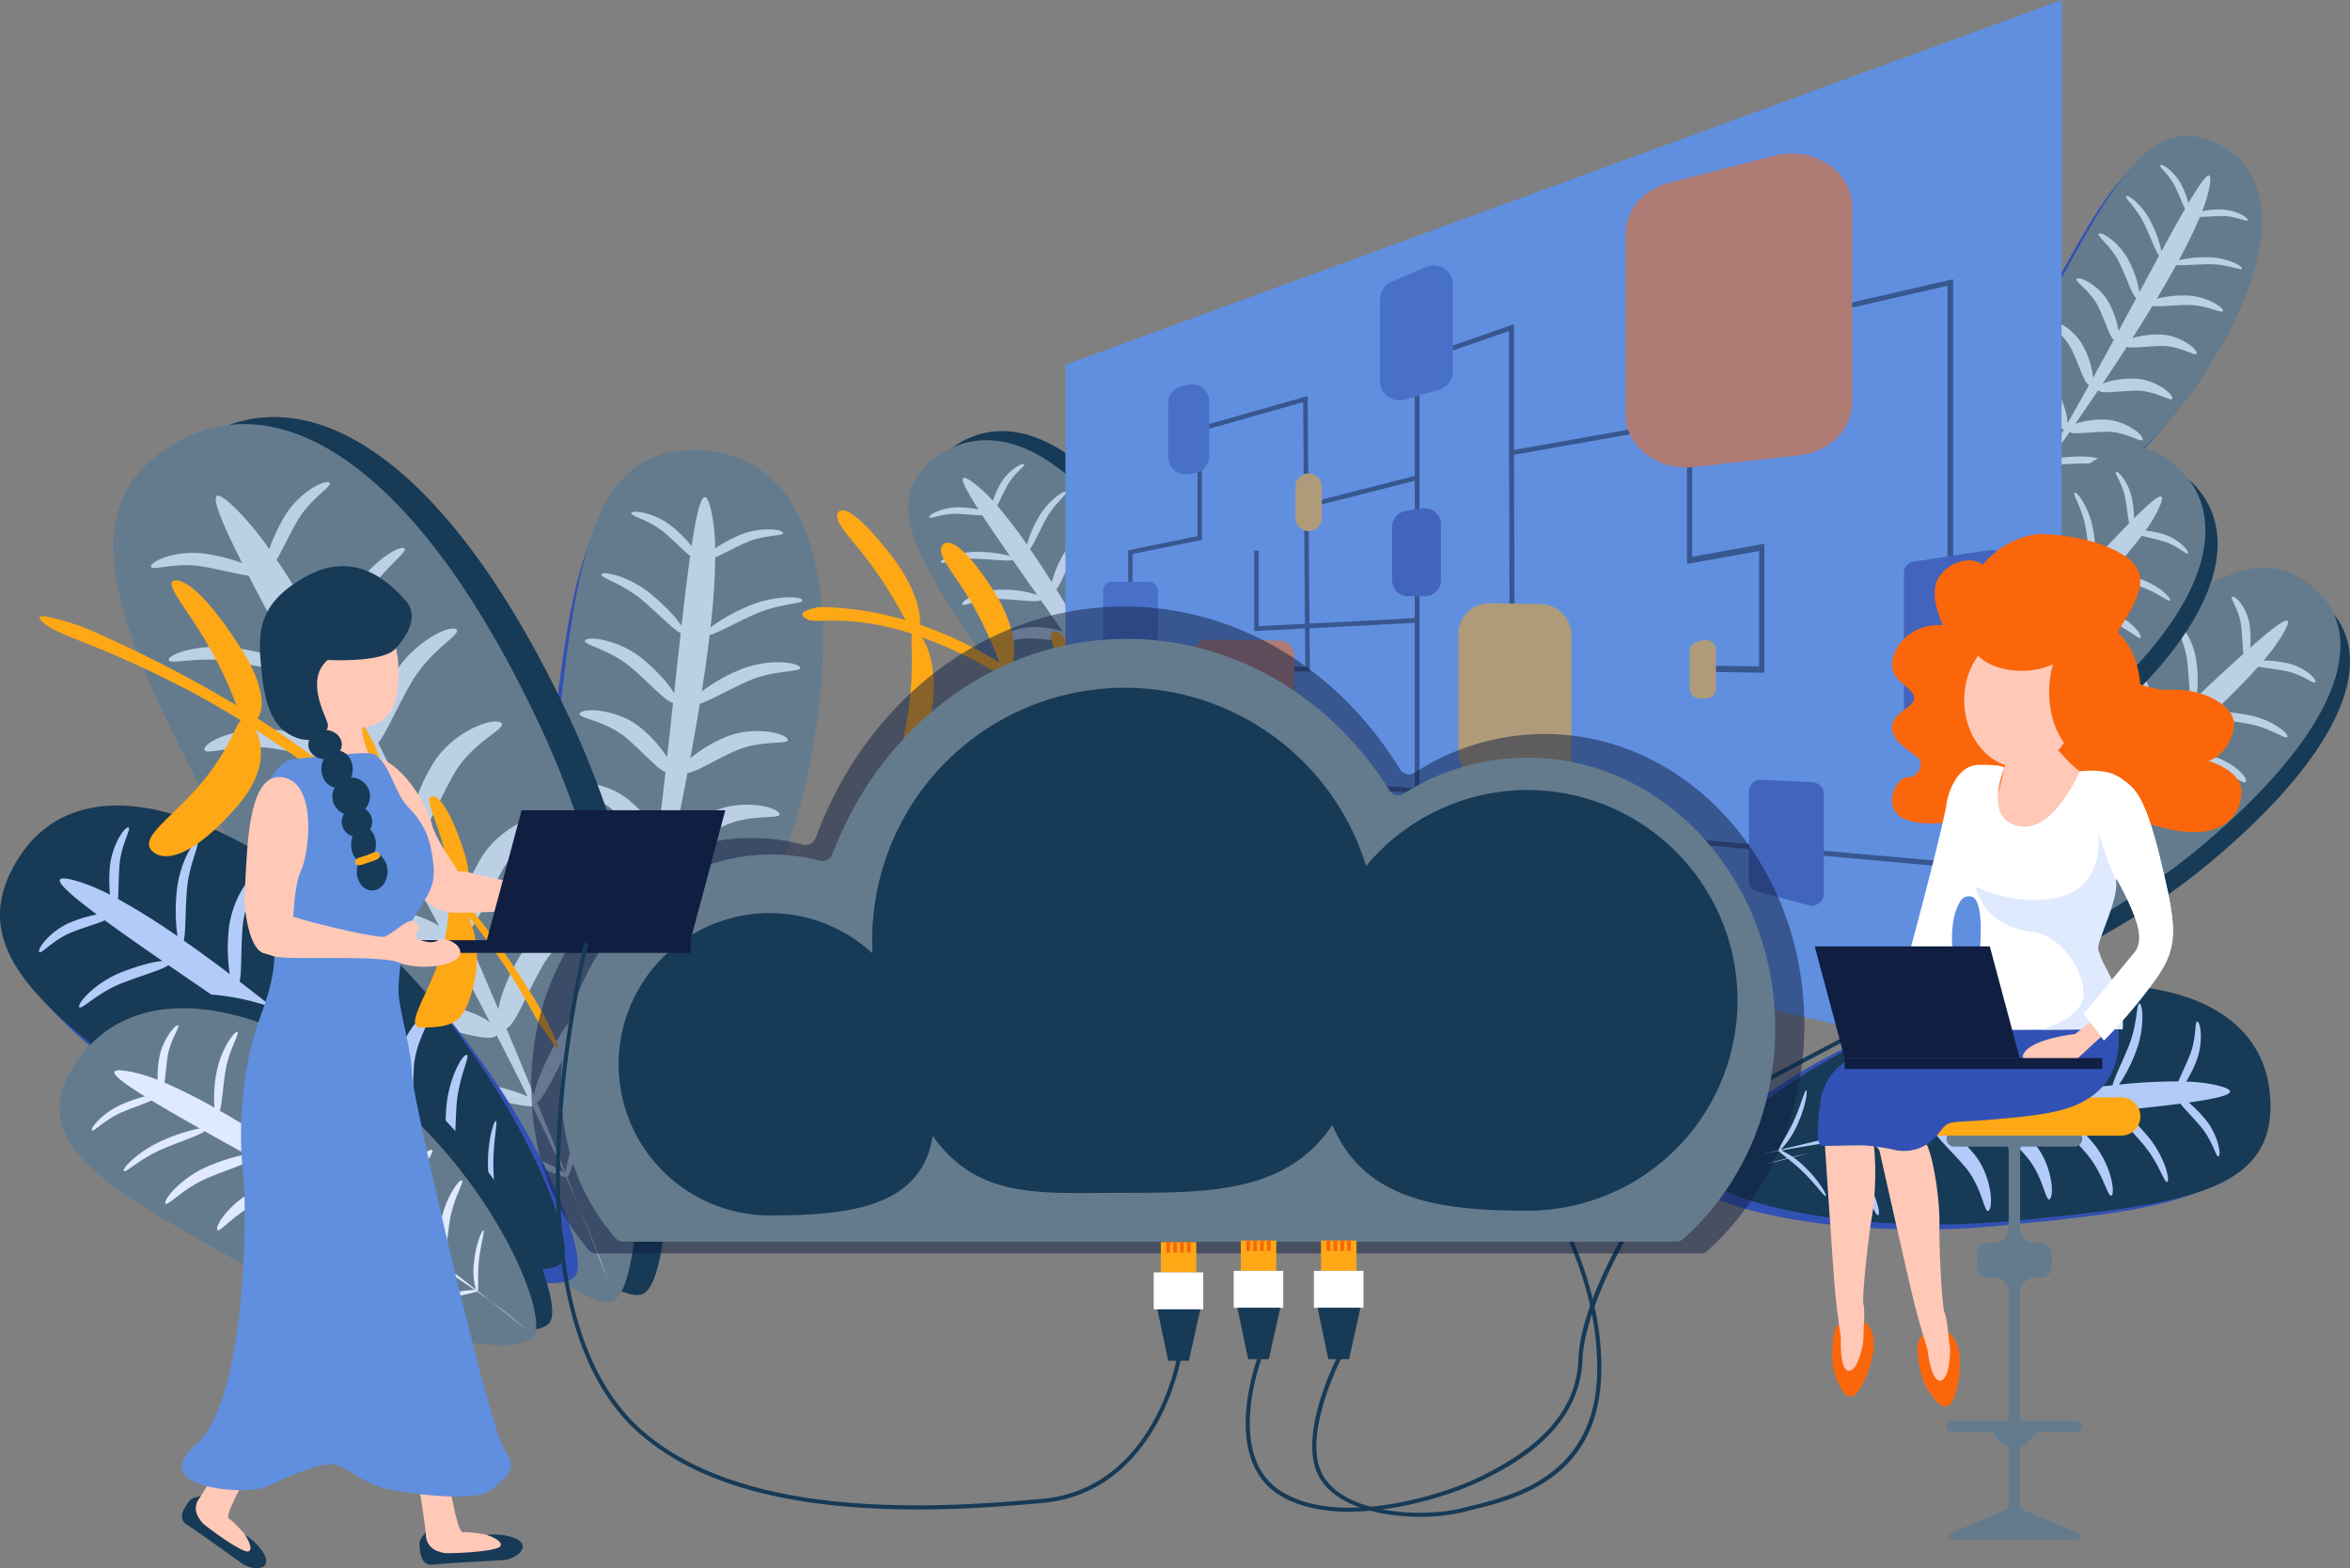 <svg xmlns="http://www.w3.org/2000/svg" width="743.795" height="496.304" viewBox="0 0 743.795 496.304"><rect x="0" y="0" width="743.795" height="496.304" fill="#808080" stroke="none"/><defs><style>.a{fill:#3251b4;}.b{fill:#647b8e;}.c{fill:#bcd0e5;}.d{fill:#173a56;}.e{fill:#b3cbf9;}.f{fill:#dfeafe;}.g{fill:#fea815;}.h{fill:#608fdf;}.i,.m{opacity:0.5;}.j,.m{fill:#101e41;}.k{fill:#fb660a;}.l{fill:#23399b;}.n{fill:#ffc8b7;}.o{fill:#fff;}</style></defs><g transform="translate(-489.587 -40.239)"><g transform="translate(489.587 40.239)"><g transform="translate(0 131.983)"><g transform="translate(171.886 10.453)"><path class="a" d="M564.138,335.4c-6.721,61.809,5.487,114.314,15.6,116.311,9.741,1.922,54.237-53.9,65.477-115.273,11.22-61.265-3.993-94.567-33.8-96.777C575.536,237,570.907,273.151,564.138,335.4Z" transform="translate(-562.209 -233.796)"/><path class="b" d="M565.54,331.212c-6.721,61.809,5.488,114.312,15.6,116.308,9.739,1.921,54.234-53.9,65.474-115.268,11.221-61.263-3.991-94.566-33.8-96.777C576.939,232.815,572.31,268.964,565.54,331.212Z" transform="translate(-561.693 -235.338)"/><path class="c" d="M589.091,300.178c-7.036-6.029-16.054-7.333-14.487-8.711s11.452.252,18.488,6.282c4.67,4,8.181,7.981,9.566,10.615.727-6.709,1.424-13.134,2.1-19.138-1.915-.668-6.432-5.49-11.987-10.248-6.5-5.566-14.123-7.383-12.971-8.394s9.534,1.144,16.029,6.709c4.4,3.767,7.8,7.42,9.18,9.705.955-8.426,1.862-15.954,2.737-22.178-1.844-1.386-4.7-4.377-8.1-7.3-5.1-4.363-11.5-5.416-10.422-6.368s8.114.342,13.209,4.705a42.749,42.749,0,0,1,5.766,5.864c2.266-15.092,4.337-20.769,6.507-9.731a61.7,61.7,0,0,1,.958,10.458,46.8,46.8,0,0,1,7.316-4.014c6.283-2.821,13.423-2.193,14.151-1s-5.74.5-12.022,3.325c-3.8,1.7-7.177,3.588-9.427,4.552a216.507,216.507,0,0,1-1.5,22.144,57.341,57.341,0,0,1,11.541-6.531c8.009-3.6,16.723-3.437,17.5-2.165s-7.107.988-15.117,4.585c-6.291,2.828-11.762,5.937-14.2,6.528-.67,5.666-1.509,11.647-2.477,17.826a55.616,55.616,0,0,1,11.37-6.542c8.676-3.9,18.658-2.836,19.71-1.1s-7.992.588-16.668,4.487c-6.542,2.94-12.194,6.3-15.031,7.034-.921,5.652-1.939,11.444-3.027,17.3a43.872,43.872,0,0,1,10.741-6.506c8.429-3.787,18.759-1.708,20.034.39s-8.107.007-16.536,3.793c-6.795,3.054-12.492,6.751-15.115,6.97-1.283,6.718-2.646,13.483-4.05,20.166,2.058-2.4,6.583-5.424,12.3-8,8.708-3.913,19.447-1.653,20.792.56s-8.412-.055-17.118,3.857c-8.184,3.677-14.814,8.288-16.7,6.993-1.335,6.283-2.7,12.476-4.05,18.468a42.849,42.849,0,0,1,11.429-7.073c8.708-3.913,19.447-1.653,20.792.558s-8.413-.053-17.12,3.859c-7.509,3.374-13.706,7.526-16.132,7.186-1.248,5.458-2.481,10.718-3.667,15.7,1.765-1.849,6.728-4.818,12.923-7.6,8.256-3.709,17.18-3.642,17.955-2.369s-7.3,1.071-15.553,4.781c-7.7,3.459-14.23,7.318-15.706,6.792-1.456,6.083-2.834,11.711-4.086,16.746,1.1-1.392,4.522-4.212,9.2-6.592,5.988-3.05,11.741-4.21,12.123-3.653s-5.15,2.04-11.138,5.089c-5.55,2.827-9.538,6-10.4,6.007-.591,2.377-1.158,4.632-1.684,6.71.479-2.2.948-4.478,1.409-6.817-.951-.7-3.418-4.664-7.294-8.772-4.452-4.719-9.074-7.829-8.5-8.232s5.528,2.47,9.98,7.188a30.049,30.049,0,0,1,6.023,8.776c1-5.126,1.951-10.551,2.867-16.2-2.136-1.118-6.6-5.789-11.99-10.407-6.7-5.737-14.477-7.684-13.327-8.7s9.708,1.29,16.4,7.026a55.1,55.1,0,0,1,9.3,9.676c.78-4.92,1.532-9.994,2.258-15.166-2.178.939-7.064-5.3-13.791-11.067-7.062-6.051-17.123-6.471-15.124-8.229s13-1.071,20.062,4.978c4.779,4.1,8.2,8.315,9.289,11.162.911-6.644,1.781-13.428,2.615-20.242-2.286.423-7.062-5.58-13.547-11.138-7.062-6.051-17.124-6.469-15.124-8.229s13-1.071,20.06,4.978c4.492,3.848,7.777,7.8,9.066,10.63.794-6.6,1.553-13.212,2.282-19.726-2.405-.727-6.727-5.892-12.365-10.722-6.836-5.856-16.484-6.343-14.586-8.014s12.447-.915,19.283,4.941a40.233,40.233,0,0,1,8.19,9.106c.649-5.855,1.274-11.608,1.877-17.186C600.229,311.124,595.35,305.539,589.091,300.178Z" transform="translate(-561.191 -231.326)"/></g><g transform="translate(35.877)"><path class="d" d="M517.158,379.312c42.71,77.56,98.164,130.772,110.6,125.972,11.977-4.622,14.53-101.837-22.986-182.069-37.454-80.1-80.623-108.57-114.309-90.1C449.912,255.347,474.145,301.2,517.158,379.312Z" transform="translate(-460.265 -227.698)"/><path class="b" d="M510.255,380.948c42.709,77.558,98.164,130.772,110.6,125.972,11.977-4.622,14.53-101.837-22.984-182.067-37.455-80.1-80.623-108.573-114.307-90.1C443.009,256.983,467.241,302.837,510.255,380.948Z" transform="translate(-462.807 -227.096)"/><g transform="translate(11.915 20.599)"><path class="c" d="M579.5,433.4s-3.366-8.866-9.054-23.251C574.115,418.66,577.192,426.491,579.5,433.4Z" transform="translate(-435.082 -181.105)"/><path class="c" d="M510.973,327.169c-12.4-2.126-23.1,2.713-22.538-.018s12.461-7.8,24.859-5.672c8.228,1.411,15.2,3.619,18.808,5.741-4.638-8.415-9.08-16.478-13.205-24.024-2.589.566-11.317-1.922-21.106-3.6-11.444-1.963-21.076,1.29-20.661-.717s11.13-5.392,22.575-3.43c7.746,1.327,14.333,3.231,17.66,4.944-5.782-10.6-10.889-20.108-14.977-28.061-3.1-.327-8.565-1.833-14.564-2.862-8.977-1.539-16.685,1.753-16.295-.135s8.958-5.332,17.935-3.793a59.835,59.835,0,0,1,10.905,2.828c-9.758-19.379-12.124-27.531-.888-16.062a98.368,98.368,0,0,1,9.465,11.64,57.175,57.175,0,0,1,4.592-9.9c4.445-7.766,12.594-12.076,14.338-11.179s-5.736,4.649-10.18,12.416c-2.685,4.69-4.786,9.3-6.416,12.026,5.141,7.586,10.621,16.808,16.279,27.144.9-3.667,3.459-9.53,7.077-15.853,5.668-9.9,15.125-15.872,16.982-14.918s-6.811,6.187-12.479,16.09c-4.451,7.779-7.8,15.308-9.926,17.726,3.856,7.151,7.787,14.787,11.741,22.75a68.313,68.313,0,0,1,6.888-15.748c6.138-10.726,17.678-16.53,20.2-15.234s-8.078,6.345-14.217,17.072c-4.629,8.087-7.965,16.04-10.409,18.911,3.578,7.308,7.166,14.851,10.725,22.512a54.327,54.327,0,0,1,6.245-15.256c5.963-10.419,18.7-15.274,21.757-13.7s-8.672,5.737-14.635,16.158c-4.808,8.4-7.921,16.783-10.551,18.9,4.05,8.821,8.051,17.753,11.945,26.614.264-4.283,2.665-11.041,6.717-18.117,6.159-10.763,19.477-15.7,22.7-14.04s-9.047,5.884-15.207,16.646c-5.789,10.117-9.165,20.235-12.227,20.044,3.645,8.345,7.185,16.6,10.577,24.618.692-4.264,2.976-10.218,6.523-16.414,6.16-10.763,19.479-15.7,22.7-14.04s-9.047,5.884-15.207,16.648c-5.313,9.284-8.591,18.555-11.462,19.872,3.069,7.308,6,14.375,8.75,21.082.4-3.423,3.311-10.428,7.694-18.087,5.841-10.207,15.448-16.438,17.3-15.485s-6.943,6.42-12.785,16.627c-5.446,9.518-9.323,18.68-11.328,19.105,3.354,8.193,6.423,15.8,9.148,22.615.055-2.415,1.44-8.16,4.521-14.27,3.948-7.824,9.17-13.259,10.027-12.874s-3.865,6.045-7.81,13.87c-3.659,7.253-5.366,13.809-6.278,14.424,1.285,3.22,2.5,6.275,3.612,9.095-1.261-2.927-2.6-5.945-4-9.027-1.577-.146-7.423-3.077-14.888-5.175-8.575-2.412-16.032-2.806-15.746-3.685s7.909-1,16.485,1.411c6.349,1.786,11.432,4.456,13.53,6.081-3.072-6.742-6.428-13.807-10.01-21.111-3.191.193-11.737-2.154-21.239-3.785-11.8-2.022-21.7,1.185-21.282-.821s11.429-5.343,23.229-3.319c7.652,1.312,14.2,3.147,17.765,4.822-3.137-6.346-6.43-12.854-9.83-19.461-1.572,2.648-11.842-1.252-23.694-3.285-12.442-2.133-23.549,4.485-22.83,1s13.049-10.454,25.491-8.319c8.422,1.445,15.485,4,18.953,6.58-4.388-8.468-8.934-17.076-13.543-25.691-2.106,2.113-12.061-1.582-23.493-3.543-12.442-2.133-23.55,4.485-22.828,1s13.049-10.452,25.49-8.318c7.913,1.356,14.623,3.693,18.286,6.111-4.484-8.338-9.006-16.662-13.484-24.851-3.162.846-11.956-2.182-21.892-3.887-12.044-2.065-22.763,4.18-22.079.874s12.581-9.88,24.626-7.814a57.3,57.3,0,0,1,16.118,4.934c-4.032-7.355-8.01-14.574-11.866-21.571C531.731,332.189,522,329.062,510.973,327.169Z" transform="translate(-471.516 -242.752)"/></g></g><g transform="translate(0 122.957)"><path class="a" d="M507.612,424.211c51.313,35.107,103.363,49.135,109.9,41.162,6.293-7.679-21.912-73.26-70.7-112.143-48.709-38.818-85.249-41.13-101.271-15.9C426.25,367.705,455.932,388.853,507.612,424.211Z" transform="translate(-435.471 -316.378)"/><path class="d" d="M504.581,421c51.313,35.106,103.36,49.132,109.895,41.158,6.293-7.677-21.909-73.258-70.7-112.14-48.708-38.815-85.247-41.128-101.268-15.9C423.222,364.493,452.9,385.64,504.581,421Z" transform="translate(-436.587 -317.561)"/><path class="e" d="M488.79,385.165c-8.637,3.356-14.044,10.688-14.519,8.658s5.63-9.976,14.266-13.333c5.732-2.228,10.9-3.444,13.874-3.419-5.57-3.808-10.905-7.457-15.88-10.886-1.491,1.374-7.876,3.079-14.694,5.728-7.973,3.1-13.175,8.966-13.525,7.472s5.513-7.866,13.484-10.964c5.4-2.1,10.221-3.366,12.89-3.508-6.978-4.819-13.186-9.174-18.26-12.885-2.093.973-6.078,2.077-10.257,3.7-6.254,2.431-10.206,7.583-10.534,6.181s4.131-6.992,10.384-9.421a42.462,42.462,0,0,1,7.891-2.317c-12.234-9.122-16.261-13.628-5.5-10.33a61.672,61.672,0,0,1,9.668,4.092,46.754,46.754,0,0,1-.082-8.345c.478-6.87,4.4-12.869,5.8-12.945s-2.266,5.3-2.743,12.169c-.289,4.149-.227,8.018-.439,10.459a216.148,216.148,0,0,1,18.815,11.774,57.363,57.363,0,0,1-.309-13.256c.609-8.76,4.866-16.366,6.354-16.447s-2.486,6.732-3.1,15.49c-.479,6.882-.32,13.171-.951,15.6,4.679,3.269,9.556,6.83,14.546,10.6a55.531,55.531,0,0,1-.4-13.115c.659-9.489,6.309-17.785,8.333-17.894s-3.254,7.323-3.915,16.812c-.5,7.155-.2,13.724-.895,16.571,4.547,3.48,9.173,7.111,13.817,10.833a43.934,43.934,0,0,1-.664-12.54c.642-9.217,7.352-17.343,9.8-17.474s-3.823,7.148-4.465,16.366c-.516,7.431.052,14.2-.992,16.615,5.316,4.3,10.634,8.7,15.864,13.09-1.144-2.947-1.673-8.363-1.238-14.621.662-9.523,7.725-17.924,10.309-18.064s-4.019,7.389-4.681,16.912c-.622,8.949.311,16.972-1.72,18.022,4.909,4.143,9.724,8.267,14.368,12.29a42.923,42.923,0,0,1-.84-13.416c.664-9.522,7.725-17.923,10.311-18.063s-4.02,7.389-4.682,16.912c-.57,8.212.164,15.635-1.281,17.614,4.22,3.677,8.277,7.245,12.107,10.642-.794-2.427-1.069-8.2-.6-14.979.627-9.029,4.9-16.865,6.388-16.946s-2.5,6.937-3.128,15.966c-.586,8.42-.268,16-1.428,17.054,4.674,4.154,8.986,8.026,12.833,11.507-.708-1.625-1.578-5.975-1.469-11.221.138-6.717,1.833-12.336,2.5-12.41s-.632,5.5-.772,12.22c-.127,6.227.785,11.239.387,12,1.816,1.645,3.536,3.209,5.12,4.654-1.712-1.46-3.5-2.95-5.345-4.461-1.062.51-5.726.81-11.176,2.288-6.263,1.7-11.186,4.3-11.272,3.611s4.786-3.708,11.049-5.4a30.033,30.033,0,0,1,10.58-1.167c-4.047-3.3-8.379-6.7-12.927-10.176-1.995,1.355-8.219,3.084-14.836,5.656-8.219,3.194-13.609,9.132-13.958,7.64s5.719-7.947,13.937-11.142a55.075,55.075,0,0,1,12.921-3.63c-3.969-3.009-8.086-6.068-12.3-9.15-.2,2.363-8.01,3.723-16.266,6.933-8.667,3.369-13.787,12.038-14.394,9.445s5.194-11.966,13.861-15.334c5.867-2.28,11.2-3.3,14.226-2.919-5.425-3.941-11-7.91-16.609-11.862-.707,2.212-8.252,3.589-16.215,6.684-8.667,3.369-13.787,12.039-14.393,9.445s5.194-11.966,13.861-15.334c5.511-2.141,10.549-3.17,13.649-2.972-5.446-3.818-10.914-7.608-16.311-11.325-1.776,1.777-8.368,3.148-15.289,5.838-8.39,3.259-13.375,11.535-13.95,9.073s5.068-11.4,13.458-14.664a40.18,40.18,0,0,1,11.893-2.923c-4.853-3.336-9.631-6.6-14.262-9.77C503.7,380.515,496.471,382.18,488.79,385.165Z" transform="translate(-433.26 -315.689)"/></g><g transform="translate(18.83 182.656)"><path class="d" d="M509.74,440.908c43.013,24,87.948,31.267,94.181,24.48,6-6.536-14.829-56.332-55.391-83.5-40.5-27.122-72.5-26.265-88.125-5.134C441.594,402.2,466.423,416.742,509.74,440.908Z" transform="translate(-448.988 -361.191)"/><path class="b" d="M506.045,444.158c43.011,24,87.948,31.265,94.181,24.479,6-6.536-14.83-56.331-55.394-83.5-40.494-27.122-72.5-26.267-88.124-5.135C437.9,405.446,462.727,419.991,506.045,444.158Z" transform="translate(-450.349 -359.995)"/><g transform="translate(10.231 9.869)"><path class="f" d="M560.856,440.774s-4.023-3.274-10.682-8.511A131.693,131.693,0,0,1,560.856,440.774Z" transform="translate(-423.816 -344.886)"/><path class="f" d="M494.385,416.754c-7.8,3.289-13,9.488-13.3,7.915s5.559-8.3,13.36-11.592c5.178-2.184,9.8-3.525,12.413-3.724-4.67-2.6-9.141-5.1-13.309-7.442-1.4,1.2-7.116,3.013-13.276,5.609-7.2,3.038-12.134,8.059-12.35,6.9s5.325-6.627,12.527-9.661A53.48,53.48,0,0,1,492,401.039c-5.847-3.3-11.045-6.287-15.282-8.849-1.9.924-5.473,2.088-9.248,3.679-5.648,2.382-9.438,6.747-9.641,5.661s4.057-5.832,9.707-8.214a46.33,46.33,0,0,1,7.082-2.41c-10.209-6.317-13.478-9.585-4.216-7.768a49.7,49.7,0,0,1,8.258,2.527,33.51,33.51,0,0,1,.434-6.594c.837-5.469,4.654-10.5,5.889-10.664s-2.315,4.357-3.151,9.826c-.506,3.3-.687,6.358-1.022,8.3a159.071,159.071,0,0,1,15.839,7.931,40.757,40.757,0,0,1,.531-10.462c1.069-6.973,5.275-13.3,6.588-13.475s-2.6,5.507-3.663,12.479c-.839,5.479-1.081,10.443-1.783,12.406,3.919,2.241,7.992,4.7,12.154,7.316a39.38,39.38,0,0,1,.443-10.341c1.156-7.554,6.629-14.531,8.416-14.766s-3.306,6.031-4.463,13.584c-.872,5.695-1.011,10.87-1.794,13.172,3.79,2.418,7.639,4.95,11.5,7.553a30.762,30.762,0,0,1,.178-9.869c1.122-7.337,7.519-14.256,9.683-14.542s-3.8,5.936-4.919,13.272c-.906,5.916-.816,11.228-1.881,13.215,4.415,3.014,8.828,6.1,13.161,9.187-.829-2.245-.965-6.49-.2-11.473,1.16-7.58,7.883-14.743,10.166-15.044s-3.984,6.141-5.146,13.72c-1.091,7.125-.757,13.4-2.605,14.379,4.067,2.917,8.052,5.825,11.893,8.665a29.943,29.943,0,0,1,.077-10.549c1.16-7.58,7.884-14.743,10.166-15.044s-3.986,6.141-5.145,13.721c-1,6.538-.806,12.354-2.2,14.025,3.489,2.6,6.841,5.123,10,7.528-.551-1.862-.442-6.41.383-11.8,1.1-7.188,5.335-13.7,6.648-13.873s-2.622,5.672-3.72,12.858c-1.026,6.7-1.208,12.674-2.292,13.594,3.86,2.942,7.417,5.688,10.591,8.159a21.524,21.524,0,0,1-.61-8.767c.529-5.324,2.362-9.894,2.954-10s-.889,4.4-1.42,9.723c-.49,4.933.008,8.831-.389,9.462,1.5,1.167,2.917,2.278,4.223,3.3-1.416-1.029-2.9-2.077-4.432-3.136-.963.482-5.085,1.062-9.971,2.63-5.611,1.8-10.1,4.227-10.135,3.685s4.436-3.284,10.047-5.086a30.956,30.956,0,0,1,9.378-1.7c-3.361-2.311-6.963-4.685-10.755-7.1-1.839,1.219-7.419,3.044-13.4,5.565-7.426,3.131-12.527,8.225-12.743,7.069s5.514-6.706,12.938-9.837a59.775,59.775,0,0,1,11.585-3.82c-3.309-2.088-6.744-4.2-10.268-6.331-.32,1.883-7.275,3.532-14.732,6.676-7.829,3.3-12.86,10.537-13.235,8.53s5.3-9.846,13.125-13.146c5.3-2.234,10.053-3.432,12.691-3.354-4.533-2.717-9.193-5.448-13.892-8.162-.757,1.8-7.478,3.445-14.671,6.479-7.828,3.3-12.859,10.534-13.235,8.527s5.3-9.845,13.123-13.145c4.979-2.1,9.474-3.284,12.189-3.355-4.559-2.619-9.139-5.215-13.661-7.758-1.672,1.537-7.554,3.1-13.807,5.741-7.578,3.195-12.465,10.1-12.822,8.2s5.152-9.392,12.73-12.588a43.205,43.205,0,0,1,10.64-3.184c-4.067-2.282-8.072-4.515-11.953-6.679C507.782,411.981,501.324,413.828,494.385,416.754Z" transform="translate(-457.826 -368.404)"/></g></g><path class="g" d="M580.254,366.913c1.621-2.512,2.481-8.065-.718-17.3-4.271-12.334-7.584-16.029-9.589-15.813-2.579.279,1.229,6.817,3.783,16.495a93.166,93.166,0,0,1,2.317,11.629,271.489,271.489,0,0,0-24.425-24.882c3.162-1.688,5.96-9.02-1.486-22.62-8.009-14.63-13.564-19-16.638-18.651-4.012.452,2.821,8.336,8.03,20.012a106.042,106.042,0,0,1,6.082,17.737,286.929,286.929,0,0,0-32.852-24.336c2.166-3.046,2.4-10.38-5.685-22.839-10.5-16.168-17.1-21.134-20.4-20.842-4.287.38,4.164,9.215,11.284,22.024A123.031,123.031,0,0,1,508.035,305a404.111,404.111,0,0,0-48.454-24.71s-20.515-7.285-11.634-.647c5.059,3.782,16.708,6.089,42.99,19.636,5.845,3.014,12.1,6.564,18.507,10.532-1.745,1.538-3.1,8.007-11.333,18.4-9.652,12.178-21.712,18.7-16.466,23.169,4.133,3.516,13.315,1.093,26.935-14.739,9.1-10.582,8.006-19.486,5.375-23.99a323.345,323.345,0,0,1,31.68,23.191c-2.668-.252-1.426,8.58-8.928,25.035-7.645,16.761-19.249,26.619-12.616,31.945,5.2,4.175,14.465-.048,25.354-22.02,7.324-14.777,3.916-26.287.109-31.64a260.362,260.362,0,0,1,27.03,26.813l.012.073c-2.241-.684-.208,6.588-4.12,18.886-3.727,11.725-11.851,22.254-5.583,22.1,9.226-.235,13.145-.866,16.14-13.086,2.359-9.618.688-17.433-1.739-22.33A203.663,203.663,0,0,1,602.6,403.568c-.125.057,4.691,7.111,5.187,7.785.346.316.7.627,1.071.924-.369-.3-.725-.608-1.071-.924,2.659,3.6,4.222,4.79-2.521-8.489A254.818,254.818,0,0,0,580.254,366.913Z" transform="translate(-433.224 -213.781)"/></g><g transform="translate(253.965 42.965)"><g transform="translate(332.251 136.695)"><path class="d" d="M927.312,315.53c-40.946,38.784-64.521,80.2-59.382,86.347,4.949,5.914,65.962-10.934,109.471-47.277,43.436-36.285,53.719-66.093,36.391-81.7C992.932,254.118,968.548,276.47,927.312,315.53Z" transform="translate(-864.205 -261.216)"/><path class="b" d="M925.1,311.93c-40.946,38.781-64.521,80.2-59.382,86.345,4.949,5.912,65.962-10.932,109.471-47.278,43.436-36.283,53.719-66.091,36.392-81.7C990.721,250.517,966.336,272.869,925.1,311.93Z" transform="translate(-865.02 -262.543)"/><path class="c" d="M951.455,302.487c-.817-7.422-5.68-12.574-3.882-12.769s7.011,5.591,7.829,13.014c.542,4.926.371,9.291-.328,11.733,4.443-4.212,8.7-8.244,12.688-12-.8-1.359-.759-6.77-1.4-12.631-.754-6.851-4.446-11.695-3.124-11.837s5.284,5.29,6.038,12.141a38.589,38.589,0,0,1-.029,10.934c5.606-5.271,10.648-9.953,14.9-13.764-.331-1.814-.337-5.2-.732-8.787-.592-5.375-3.976-9.121-2.731-9.254s4.87,4.069,5.461,9.444a32.92,32.92,0,0,1,.123,6.707c10.387-9.173,15.057-12.046,9.853-3.525a62.651,62.651,0,0,1-5.618,7.552,39,39,0,0,1,6.963.739c5.607,1.055,9.7,4.859,9.443,6.016s-3.889-2.374-9.5-3.43c-3.386-.638-6.621-.961-8.6-1.371-3.84,4.339-8.638,9.178-14.1,14.327a48.33,48.33,0,0,1,11.1,1.026c7.147,1.346,12.5,5.58,12.228,6.811s-5.032-2.693-12.18-4.041c-5.617-1.058-10.885-1.537-12.759-2.286-3.789,3.53-7.868,7.192-12.146,10.931a47.022,47.022,0,0,1,11,.937c7.743,1.459,13.352,6.9,12.981,8.576s-5.349-3.382-13.092-4.84c-5.84-1.1-11.372-1.493-13.583-2.337-3.934,3.4-8.015,6.852-12.174,10.31a37.574,37.574,0,0,1,10.586.666c7.521,1.416,12.745,7.716,12.3,9.743s-5.074-3.831-12.595-5.249c-6.066-1.143-11.827-1.329-13.6-2.42-4.8,3.956-9.67,7.9-14.519,11.774,2.713-.655,7.339-.568,12.45.394,7.769,1.464,13.144,8.081,12.669,10.218s-5.228-4.017-13-5.481c-7.3-1.375-14.19-1.382-14.6-3.154-4.571,3.634-9.1,7.194-13.512,10.622a36.914,36.914,0,0,1,11.352.606c7.771,1.464,13.145,8.08,12.67,10.218s-5.228-4.017-13-5.481c-6.7-1.263-13.045-1.375-14.361-2.753-4.023,3.113-7.921,6.1-11.623,8.921,2.2-.417,7.07-.086,12.6.956,7.37,1.386,12.912,5.656,12.638,6.887s-5.2-2.724-12.568-4.113c-6.872-1.293-13.251-1.766-13.861-2.82-4.526,3.44-8.735,6.61-12.511,9.434a28.411,28.411,0,0,1,9.672-.123c5.557.764,9.846,2.7,9.754,3.255s-4.435-1.049-9.991-1.813c-5.151-.707-9.531-.441-10.072-.841-1.784,1.333-3.478,2.6-5.043,3.759,1.606-1.266,3.256-2.593,4.934-3.962-.182-.921.635-4.784.653-9.407.022-5.31-1.022-9.607-.426-9.611s1.991,4.292,1.969,9.6a25.248,25.248,0,0,1-1.45,8.809c3.67-3.009,7.493-6.241,11.424-9.642-.671-1.772-.686-7.053-1.311-12.74-.777-7.064-4.487-12.068-3.166-12.211s5.3,5.469,6.082,12.532a42.75,42.75,0,0,1,.066,10.968c3.412-2.971,6.9-6.059,10.426-9.229-1.921-.393-1.266-6.943-2.046-14.037-.821-7.449-6.863-12.494-4.567-12.743s8.767,5.424,9.588,12.873c.555,5.042.183,9.522-.827,11.972,4.519-4.078,9.1-8.273,13.668-12.5-1.679-.795-1.1-7.13-1.851-13.973-.821-7.45-6.863-12.5-4.566-12.743s8.766,5.424,9.587,12.871c.521,4.737.224,8.977-.65,11.507,4.422-4.108,8.825-8.236,13.153-12.312-1.073-1.634-.7-7.183-1.36-13.133-.794-7.209-6.536-12.105-4.358-12.341s8.33,5.268,9.124,12.477a31.74,31.74,0,0,1-.29,10.058c3.886-3.668,7.7-7.278,11.39-10.779C951.915,315.189,952.182,309.089,951.455,302.487Z" transform="translate(-860.27 -260.068)"/></g><g transform="translate(279.988 268.638)"><path class="f" d="M851.269,399.873s3.75-8.407,10.031-22.028C857.315,385.884,853.914,393.3,851.269,399.873Z" transform="translate(-817.82 -352.023)"/><path class="a" d="M926.308,434.834c-52.412,5.082-97.442-6.488-99.427-15.485-1.911-8.664,44.336-47.326,96.243-56.421,51.822-9.081,80.594,4.881,83.323,31.34C1009.728,426.123,979.093,429.715,926.308,434.834Z" transform="translate(-826.823 -358.537)"/><path class="d" d="M929.832,433.65c-52.412,5.083-97.439-6.487-99.425-15.486-1.913-8.663,44.334-47.326,96.241-56.42,51.82-9.081,80.592,4.881,83.319,31.34C1013.248,424.94,982.616,428.532,929.832,433.65Z" transform="translate(-825.524 -358.973)"/><path class="f" d="M844.6,401.65s5.466-1.452,14.412-3.682C853.614,399.113,848.752,400.336,844.6,401.65Z" transform="translate(-820.275 -344.612)"/><path class="e" d="M947.187,411.092c5.331,6.325,6.7,14.34,7.825,12.971s-.542-10.159-5.87-16.484c-3.538-4.2-7.026-7.367-9.306-8.632,5.688-.549,11.136-1.075,16.228-1.589.621,1.708,4.853,5.782,9.062,10.775,4.919,5.838,6.681,12.628,7.512,11.621s-1.245-8.471-6.166-14.309c-3.33-3.952-6.535-7.017-8.522-8.278,7.145-.725,13.527-1.423,18.8-2.111,1.23,1.656,3.857,4.229,6.438,7.29,3.859,4.578,4.934,10.276,5.714,9.33s-.52-7.2-4.38-11.777a39.769,39.769,0,0,0-5.152-5.2c12.78-1.8,17.551-3.551,8.1-5.633a51.335,51.335,0,0,0-8.927-1,39.585,39.585,0,0,0,3.207-6.431c2.225-5.531,1.489-11.871.449-12.532s-.267,5.081-2.49,10.611c-1.344,3.34-2.849,6.313-3.605,8.295a175.123,175.123,0,0,0-18.8,1.013,48.353,48.353,0,0,0,5.231-10.14c2.835-7.049,2.451-14.78,1.346-15.483s-.639,6.287-3.475,13.339c-2.226,5.54-4.718,10.344-5.15,12.5-4.805.515-9.871,1.174-15.1,1.943a46.808,46.808,0,0,0,5.246-9.988c3.072-7.638,1.884-16.5.38-17.461s-.275,7.078-3.347,14.716c-2.316,5.759-5.015,10.723-5.561,13.229-4.783.735-9.683,1.554-14.632,2.437a36.869,36.869,0,0,0,5.232-9.433c2.983-7.419.921-16.608-.9-17.768s.224,7.189-2.76,14.608c-2.406,5.982-5.39,10.982-5.5,13.3-5.683,1.044-11.4,2.158-17.046,3.3,1.984-1.79,4.428-5.759,6.456-10.8,3.083-7.665.855-17.22-1.067-18.444s.285,7.461-2.8,15.125c-2.9,7.2-6.631,13.019-5.476,14.708-5.309,1.095-10.541,2.214-15.6,3.33a35.945,35.945,0,0,0,5.695-10.035c3.083-7.665.855-17.22-1.064-18.444s.285,7.46-2.8,15.125c-2.659,6.612-6.016,12.046-5.659,14.2-4.608,1.029-9.05,2.047-13.255,3.028,1.522-1.539,3.906-5.9,6.1-11.35,2.921-7.27,2.612-15.184,1.505-15.886s-.7,6.452-3.627,13.721c-2.726,6.777-5.823,12.514-5.335,13.831-5.134,1.2-9.886,2.347-14.136,3.386a26.385,26.385,0,0,0,5.351-8.063c2.425-5.265,3.248-10.351,2.764-10.7s-1.59,4.537-4.014,9.8c-2.25,4.879-4.836,8.371-4.818,9.132-2.008.491-3.908.962-5.664,1.4,1.858-.393,3.786-.776,5.762-1.153.618.854,4.066,3.1,7.673,6.594,4.142,4.013,6.918,8.158,7.246,7.656s-2.259-4.935-6.4-8.95a27.312,27.312,0,0,0-7.639-5.465c4.333-.81,8.922-1.58,13.7-2.312,1.015,1.91,5.116,5.934,9.2,10.781,5.072,6.018,6.949,12.945,7.78,11.938s-1.374-8.624-6.446-14.645a51.553,51.553,0,0,0-8.5-8.383c4.165-.621,8.46-1.215,12.843-1.784-.739,1.917,4.714,6.338,9.808,12.384,5.35,6.347,5.992,15.274,7.433,13.527s.543-11.513-4.807-17.86c-3.619-4.3-7.307-7.385-9.761-8.394,5.628-.714,11.376-1.389,17.153-2.032-.3,2.021,4.949,6.341,9.863,12.172,5.349,6.346,5.992,15.274,7.431,13.525s.543-11.513-4.805-17.859c-3.4-4.036-6.861-7.006-9.3-8.189,5.6-.61,11.2-1.19,16.723-1.745.687,2.144,5.2,6.049,9.475,11.117,5.179,6.144,5.867,14.7,7.233,13.047s.427-11.024-4.751-17.168a37.323,37.323,0,0,0-7.981-7.391c4.964-.493,9.842-.965,14.572-1.422C937.557,401.061,942.447,405.468,947.187,411.092Z" transform="translate(-820.565 -357.359)"/></g><g transform="translate(369.881)"><path class="a" d="M915.289,216.033c-20.2,37.577-26.43,74.474-20.779,78.558,5.44,3.932,47.126-19.33,69.968-55.367,22.8-35.979,22.2-61.458,4.592-71.151C947.875,156.4,935.633,178.189,915.289,216.033Z" transform="translate(-892.521 -161.8)"/><path class="b" d="M917.234,213.749c-20.2,37.576-26.427,74.474-20.777,78.557,5.44,3.932,47.126-19.33,69.968-55.367,22.8-35.979,22.2-61.456,4.589-71.148C949.819,154.124,937.579,175.907,917.234,213.749Z" transform="translate(-891.804 -162.64)"/><g transform="translate(7.072 9.277)"><path class="c" d="M897.69,258.206s2.752-3.649,7.151-9.671C902.324,252.228,899.926,255.5,897.69,258.206Z" transform="translate(-897.69 -140.284)"/><path class="c" d="M936.547,200.691c-2.724-5.8-7.884-9.14-6.571-9.585s6.921,3.344,9.644,9.146a31.646,31.646,0,0,1,3.069,9.434c2.191-4.082,4.291-7.987,6.265-11.63-.995-.959-2.493-5.293-4.644-9.872-2.512-5.355-6.692-8.635-5.726-8.961s5.52,3.381,8.032,8.736a35.81,35.81,0,0,1,3.072,8.743c2.776-5.112,5.291-9.664,7.446-13.394-.765-1.4-1.725-4.1-3.043-6.906-1.972-4.2-5.607-6.653-4.7-6.959s4.86,2.471,6.83,6.672a30.6,30.6,0,0,1,1.991,5.344c5.313-9,8.056-12.048,6.5-4.4A44.1,44.1,0,0,1,962.58,184a29.625,29.625,0,0,1,5.509-.528c4.567-.056,8.76,2.329,8.891,3.3s-3.633-1.274-8.2-1.219c-2.757.034-5.312.3-6.936.286a152.24,152.24,0,0,1-6.681,13.716,36.252,36.252,0,0,1,8.742-.962c5.823-.07,11.1,2.453,11.238,3.481s-4.593-1.344-10.417-1.273c-4.574.055-8.723.519-10.362.22-1.885,3.429-3.956,7.012-6.155,10.686a35.163,35.163,0,0,1,8.641-1.015c6.309-.078,12.12,3.374,12.31,4.771s-5.027-1.844-11.336-1.768c-4.756.059-9.079.634-11,.313-2.033,3.351-4.164,6.763-6.35,10.2a27.8,27.8,0,0,1,8.247-1.167c6.129-.074,11.889,4.121,12.119,5.815s-4.946-2.249-11.073-2.173c-4.942.06-9.381.836-11.038.246-2.533,3.931-5.127,7.869-7.721,11.743,1.88-.959,5.428-1.631,9.589-1.682,6.331-.078,12.294,4.348,12.538,6.133s-5.119-2.371-11.448-2.295c-5.949.073-11.2,1.174-12.008-.175-2.452,3.638-4.9,7.211-7.281,10.66a27.066,27.066,0,0,1,8.814-1.34c6.331-.078,12.294,4.348,12.538,6.134s-5.117-2.373-11.448-2.295c-5.459.067-10.321.995-11.712.1-2.182,3.136-4.3,6.15-6.326,9,1.557-.688,5.358-1.205,9.862-1.259,6-.075,11.429,2.448,11.57,3.475s-4.73-1.342-10.733-1.27c-5.6.068-10.588.716-11.351-.03-2.472,3.478-4.779,6.687-6.855,9.551a20.361,20.361,0,0,1,7.328-1.652c4.447-.282,8.259.577,8.346,1.037s-3.672-.129-8.119.156c-4.121.261-7.38,1.177-7.907.943-.98,1.352-1.913,2.635-2.775,3.813.865-1.27,1.745-2.593,2.635-3.957-.4-.709-.87-3.927-2.165-7.625-1.486-4.249-3.5-7.517-3.045-7.616s2.73,3.111,4.217,7.36a21.855,21.855,0,0,1,1.387,7.274c1.943-2.992,3.939-6.189,5.97-9.541-1.013-1.309-2.519-5.528-4.6-9.975-2.59-5.522-6.829-8.925-5.863-9.251s5.585,3.519,8.175,9.042a39.714,39.714,0,0,1,3.153,8.758c1.757-2.924,3.538-5.952,5.328-9.053-1.573-.005-2.928-5.347-5.531-10.894-2.731-5.822-8.761-8.886-7.082-9.452s8.21,2.928,10.941,8.752c1.85,3.942,2.835,7.583,2.76,9.7,2.286-3.987,4.585-8.074,6.867-12.193-1.5-.364-2.853-5.521-5.364-10.871-2.731-5.822-8.76-8.886-7.082-9.452s8.21,2.928,10.941,8.75a26.194,26.194,0,0,1,2.763,9.3c2.2-3.993,4.389-8,6.531-11.953-1.278-1.133-2.57-5.628-4.751-10.278-2.645-5.636-8.4-8.628-6.811-9.166s7.832,2.873,10.477,8.511a29.032,29.032,0,0,1,2.624,8.087c1.922-3.556,3.8-7.053,5.624-10.445C940.489,210.771,938.966,205.85,936.547,200.691Z" transform="translate(-896.476 -169.42)"/></g></g><g transform="translate(330.038 98.724)"><path class="d" d="M907.421,277.319c-29.426,31.863-44.943,67.222-40.427,73.032,4.35,5.6,51.253-5.4,82.884-34.923,31.577-29.473,37.469-55.356,22.626-70.4C954.633,226.915,937.055,245.228,907.421,277.319Z" transform="translate(-862.364 -233.656)"/><path class="b" d="M904.6,274.235c-29.426,31.863-44.943,67.222-40.426,73.032,4.347,5.6,51.252-5.4,82.882-34.923,31.578-29.473,37.469-55.356,22.626-70.4C951.815,223.831,934.235,242.144,904.6,274.235Z" transform="translate(-863.402 -234.792)"/><g transform="translate(3.779 7.603)"><path class="c" d="M866.164,317.755s3.634-2.861,9.492-7.617C872.242,313.11,869.05,315.689,866.164,317.755Z" transform="translate(-866.164 -214.647)"/><path class="c" d="M925.063,268.028c-1.2-6.666-5.424-11.578-4.019-11.633s5.952,5.444,7.152,12.112a34.588,34.588,0,0,1,.616,10.433c3.193-3.462,6.252-6.774,9.12-9.858-.732-1.264-1.1-6.085-2.051-11.347-1.106-6.155-4.383-10.714-3.35-10.755s4.567,5.061,5.674,11.217a39.342,39.342,0,0,1,.794,9.741c4.031-4.327,7.661-8.167,10.73-11.284-.4-1.639-.654-4.652-1.234-7.879-.869-4.829-3.819-8.389-2.847-8.426s4.148,3.947,5.018,8.775a33.917,33.917,0,0,1,.6,5.986c7.515-7.491,10.987-9.744,7.515-2.494a44.459,44.459,0,0,1-3.87,6.36,29.773,29.773,0,0,1,5.55,1.115c4.5,1.309,8.021,4.97,7.9,5.983s-3.248-2.37-7.753-3.681c-2.722-.791-5.3-1.292-6.892-1.787a150.728,150.728,0,0,1-10.061,11.838,36.2,36.2,0,0,1,8.839,1.645c5.743,1.669,10.287,5.795,10.162,6.873s-4.173-2.731-9.916-4.4c-4.513-1.312-8.709-2.084-10.244-2.878-2.727,2.9-5.673,5.893-8.772,8.942a35.131,35.131,0,0,1,8.756,1.56c6.22,1.81,11.057,7.029,10.889,8.5s-4.476-3.365-10.7-5.175c-4.69-1.366-9.087-2.078-10.9-2.976-2.853,2.772-5.815,5.58-8.84,8.386a27.64,27.64,0,0,1,8.407,1.29c6.044,1.757,10.638,7.716,10.435,9.492s-4.292-3.749-10.336-5.506c-4.872-1.417-9.433-1.963-10.912-3.053-3.492,3.209-7.045,6.4-10.584,9.537,2.095-.406,5.752-.023,9.857,1.171,6.244,1.814,10.98,8.063,10.766,9.938s-4.429-3.924-10.671-5.74c-5.869-1.706-11.306-2.166-11.762-3.771-3.336,2.938-6.647,5.811-9.872,8.576a27.02,27.02,0,0,1,9.007,1.286c6.244,1.816,10.981,8.065,10.764,9.939s-4.426-3.924-10.67-5.739c-5.386-1.567-10.4-2.085-11.543-3.4-2.943,2.509-5.8,4.918-8.511,7.186,1.708-.228,5.574.387,10.019,1.68,5.919,1.723,10.612,5.889,10.489,6.967s-4.309-2.769-10.229-4.491c-5.52-1.606-10.59-2.447-11.151-3.426-3.315,2.769-6.4,5.316-9.172,7.584a19.938,19.938,0,0,1,7.627.527c4.443,1.045,7.973,3.051,7.942,3.543s-3.578-1.229-8.022-2.273c-4.12-.969-7.556-1.021-8.013-1.413-1.309,1.071-2.553,2.085-3.7,3.017,1.173-1.021,2.375-2.1,3.6-3.2-.212-.832.145-4.221-.186-8.34-.382-4.73-1.526-8.63-1.055-8.593s1.891,3.954,2.271,8.685a23.631,23.631,0,0,1-.486,7.754c2.671-2.44,5.447-5.067,8.3-7.84-.662-1.623-1.069-6.331-1.987-11.439-1.141-6.346-4.443-11.048-3.41-11.087s4.595,5.223,5.736,11.566a43.7,43.7,0,0,1,.87,9.779c2.473-2.425,4.994-4.948,7.542-7.538-1.545-.478-1.517-6.271-2.664-12.644-1.2-6.691-6.35-11.585-4.556-11.655s7.326,5.41,8.53,12.1c.816,4.529.857,8.5.244,10.615,3.261-3.337,6.562-6.773,9.854-10.244-1.386-.817-1.4-6.424-2.505-12.57-1.2-6.692-6.352-11.585-4.557-11.655s7.326,5.409,8.529,12.1c.766,4.254.848,8.014.348,10.209,3.183-3.369,6.352-6.757,9.463-10.1-.969-1.526-1.092-6.447-2.054-11.79-1.166-6.477-6.064-11.217-4.362-11.283s6.967,5.241,8.133,11.718a31.871,31.871,0,0,1,.523,8.943c2.794-3.013,5.533-5.979,8.186-8.854C926.374,279.378,926.129,273.958,925.063,268.028Z" transform="translate(-863.609 -240.349)"/></g></g><g transform="translate(33.513 93.469)"><path class="d" d="M678.575,305.608c24.893,35.516,56.154,58.182,62.79,55,6.39-3.062,5.6-51.233-16.538-88.407-22.1-37.113-46.147-48.362-64-37.05C639.337,248.773,653.5,269.837,678.575,305.608Z" transform="translate(-645.358 -230.951)"/><path class="b" d="M674.962,307.709c24.895,35.516,56.156,58.183,62.792,55,6.39-3.062,5.6-51.231-16.54-88.406-22.1-37.115-46.145-48.363-64-37.05C635.725,250.875,649.891,271.941,674.962,307.709Z" transform="translate(-646.688 -230.177)"/><g transform="translate(6.623 10.408)"><path class="c" d="M713.91,328.324s-2.024-4.16-5.429-10.89C710.661,321.4,712.505,325.065,713.91,328.324Z" transform="translate(-630.554 -209.51)"/><path class="c" d="M674.215,281.313c-6.77-.244-12.466,2.843-12.221,1.459s6.583-4.663,13.352-4.42a34.622,34.622,0,0,1,10.326,1.61c-2.7-3.853-5.291-7.545-7.7-11-1.389.447-6.178-.212-11.522-.4-6.25-.223-11.4,2.01-11.221.992s5.916-3.388,12.165-3.165a39.305,39.305,0,0,1,9.686,1.293c-3.373-4.859-6.354-9.221-8.749-12.881-1.686.04-4.685-.348-7.961-.465-4.9-.177-9.009,1.951-8.839.995s4.738-3.218,9.641-3.042a33.734,33.734,0,0,1,5.975.687c-5.725-8.933-7.19-12.806-.842-7.873a44.383,44.383,0,0,1,5.392,5.131,29.607,29.607,0,0,1,2.27-5.187c2.234-4.125,6.558-6.783,7.524-6.454s-3.007,2.669-5.242,6.794c-1.352,2.492-2.388,4.9-3.21,6.356a150.919,150.919,0,0,1,9.433,12.345,36.256,36.256,0,0,1,3.482-8.289c2.852-5.258,7.847-8.821,8.875-8.472s-3.555,3.5-6.4,8.756c-2.241,4.132-3.886,8.069-4.986,9.4,2.251,3.281,4.554,6.795,6.876,10.47a35.1,35.1,0,0,1,3.382-8.225c3.087-5.7,9.215-9.312,10.612-8.836s-4.236,3.659-7.326,9.354c-2.327,4.3-3.96,8.44-5.221,10.016,2.106,3.376,4.22,6.867,6.321,10.419a27.632,27.632,0,0,1,3.043-7.941c3-5.532,9.8-8.76,11.491-8.184s-4.574,3.4-7.573,8.932c-2.419,4.462-3.92,8.8-5.3,10.019,2.394,4.091,4.764,8.241,7.074,12.364.048-2.132,1.2-5.625,3.236-9.384,3.1-5.715,10.211-9.017,12-8.411s-4.774,3.495-7.873,9.211c-2.913,5.372-4.515,10.588-6.181,10.692,2.163,3.885,4.268,7.731,6.286,11.467a26.975,26.975,0,0,1,3.169-8.528c3.1-5.717,10.21-9.018,12-8.411s-4.774,3.493-7.872,9.21c-2.675,4.93-4.244,9.722-5.771,10.558,1.828,3.411,3.574,6.71,5.216,9.842.139-1.717,1.563-5.365,3.767-9.433,2.94-5.421,8.009-9.122,9.038-8.773s-3.622,3.625-6.561,9.043c-2.741,5.054-4.637,9.831-5.715,10.172,2,3.828,3.837,7.383,5.466,10.573a19.984,19.984,0,0,1,2.133-7.342c1.964-4.12,4.674-7.142,5.146-7.01s-1.958,3.237-3.923,7.357c-1.821,3.819-2.6,7.168-3.081,7.531.769,1.507,1.5,2.938,2.163,4.258-.748-1.366-1.543-2.768-2.368-4.2-.859.032-4.094-1.036-8.188-1.586-4.7-.632-8.757-.342-8.622-.794s4.266-1.008,8.969-.376a23.6,23.6,0,0,1,7.472,2.121c-1.816-3.129-3.794-6.4-5.9-9.772-1.727.3-6.415-.3-11.6-.486-6.443-.231-11.738,2-11.558.98s6.076-3.384,12.52-3.153a43.753,43.753,0,0,1,9.742,1.226q-2.767-4.4-5.766-8.97c-.794,1.409-6.45.153-12.922-.079-6.794-.243-12.667,3.748-12.356,1.98s6.841-6.011,13.635-5.767c4.6.164,8.486.966,10.425,2.016-2.568-3.9-5.227-7.851-7.919-11.8-1.095,1.179-6.576,0-12.817-.219-6.795-.245-12.669,3.746-12.356,1.977s6.841-6.011,13.634-5.767c4.322.155,8.013.873,10.051,1.828-2.616-3.826-5.256-7.641-7.866-11.392-1.7.622-6.532-.3-11.957-.5-6.577-.234-12.249,3.547-11.953,1.87s6.6-5.7,13.178-5.462a31.786,31.786,0,0,1,8.85,1.387c-2.351-3.37-4.669-6.676-6.917-9.88C685.583,282.44,680.237,281.529,674.215,281.313Z" transform="translate(-651.528 -238.558)"/></g></g><path class="g" d="M741.877,373.578a37.023,37.023,0,0,0-2.763-18.455c3.12,3.746,6.614,7.333-.925-5.451a182.833,182.833,0,0,0-24.113-28.809c1.148-3.109,1.387-9.373-2.359-18.551-5.235-12.825-8.623-15.756-10.289-14.479-2.094,1.6,2.013,7.609,5.406,17.591a106.245,106.245,0,0,1,3.248,11.625,167.83,167.83,0,0,0-22.095-17.389c1.928-3.111,2.648-12.735-5.58-25.416-9.12-14.054-14-16.285-15.879-13.907-2.363,2.986,4.016,8.827,10.244,20.07a126.86,126.86,0,0,1,7.8,17.088A125.682,125.682,0,0,0,659.4,285.488c.33-4.177-1.564-12.382-9.5-22.464-10.443-13.268-15.175-15.254-16.479-12.889-1.636,2.969,5.024,8.392,12.421,19.045a140.26,140.26,0,0,1,9.009,14.866,100.864,100.864,0,0,0-27.288-4.162s-8.72,1.3-3.935,3.841c2.787,1.478,7.4-.8,21.713,1.679a83.552,83.552,0,0,1,11.514,2.95c-.454,2.226.569,8.959-.672,20.861-1.272,12.2-4.551,19.4-1.546,21.535,2.394,1.706,5.681-1.709,8.382-17.321,2.129-12.3-.61-20.556-3.129-24.037a141.332,141.332,0,0,1,23.822,11.325c-1.787.743.7,9.122-.919,26.07-1.4,14.656-5.628,23.14-1.52,25.917,3.274,2.212,7.612-1.7,10.848-20.394,2.624-15.167-1.6-25.484-5.162-29.621a159.65,159.65,0,0,1,23.989,18.328c.007.025.012.046.018.071-1.877-.022.5,6.523-1.29,18.587-1.523,10.272-5.859,19.094-1.783,18.354,6.393-1.16,9.222-2.093,10.657-12.517,1.244-9.036-.735-16.059-3.179-20.22a147.286,147.286,0,0,1,20.335,25.436c-1.023.634,1.6,9.979-.94,21.177-2.289,10.076-7.491,12.585-3.355,16.044C734.707,390.7,740.69,387.44,741.877,373.578Z" transform="translate(-622.196 -130.733)"/></g><g transform="translate(394.274 322.098)"><path class="d" d="M757.441,523c-8.158,0-15.964-1.464-22.1-5.319-19.115-12-6.565-44.32-6.44-44.629l1.208.478c-.118.3-12.277,31.62,5.923,43.05,17.76,11.154,50.124,1.642,63.017-4.712,13.026-6.421,30.411-17.262,30.993-37.169.659-22.618,29.214-73.125,61.809-90.3l33.7-17.758.606,1.151-33.7,17.758c-34.331,18.09-60.538,69.377-61.116,89.187-.672,22.991-23.227,34.113-31.718,38.3C790.931,517.322,773.506,523,757.441,523Z" transform="translate(-724.74 -366.643)"/></g><g transform="translate(337.217)"><path class="h" d="M683.04,246.682v151.7l315.314,73.771V131.239Z" transform="translate(-683.04 -131.239)"/><g class="i" transform="translate(11.901 48.577)"><g transform="translate(7.969 39.826)"><path class="j" d="M912.356,206.421l-.182.041L861.53,242.4a.14.14,0,0,1-.055.023l-41.661,7.39a.133.133,0,0,1-.157-.133V210.245a.135.135,0,0,0-.178-.127l-31.142,10.87a.131.131,0,0,0-.089.125v36.859a.133.133,0,0,1-.1.13L754.8,266.59a.135.135,0,0,1-.167-.129l-.272-33.486a.134.134,0,0,0-.171-.127l-33.835,9.615.338,1.387,32.063-9.083a.133.133,0,0,1,.171.127l.568,69.857a.132.132,0,0,1-.126.135L739,305.636a.134.134,0,0,1-.142-.134V281.71l-1.424,0v25.32a.135.135,0,0,0,.142.134l15.8-.81a.135.135,0,0,1,.141.134l.1,11.886a.133.133,0,0,1-.135.135l-7.676-.133a.136.136,0,0,0-.135.131l-.713,37a.133.133,0,0,0,.126.137l44.539,2.817a.132.132,0,0,0,.141-.133V222.156a.135.135,0,0,1,.092-.127l28.073-9.772a.135.135,0,0,1,.179.127v39.27l.157,54.025,1.56.033-.159-54.221a.134.134,0,0,1,.111-.131l42.348-7.476a.143.143,0,0,0,.053-.023l50.687-35.912a.163.163,0,0,1,.048-.021l43.812-10a.135.135,0,0,1,.164.131V380.036a.136.136,0,0,1-.146.134L699.045,357.29a.134.134,0,0,1-.122-.134V282.891a.135.135,0,0,1,.108-.131l21.75-4.431a.134.134,0,0,0,.107-.131V253.431l-1.394.027v23.559a.133.133,0,0,1-.107.131l-21.716,4.441a.135.135,0,0,0-.11.131v76.737a.136.136,0,0,0,.123.134l260.054,23.3.943.086v-186a.134.134,0,0,0-.163-.13Zm-157.6,61.692,33.328-8.457a.135.135,0,0,1,.167.13v43.16a.137.137,0,0,1-.127.134l-33.032,1.72a.134.134,0,0,1-.141-.133l-.3-36.422A.135.135,0,0,1,754.752,268.112Zm-8.338,86.031L747.07,320a.137.137,0,0,1,.137-.133l7.727.141a.136.136,0,0,0,.138-.135l-.111-13.468a.136.136,0,0,1,.127-.134l33.017-1.693a.134.134,0,0,1,.142.134v52.03a.136.136,0,0,1-.143.134l-41.566-2.6A.134.134,0,0,1,746.414,354.143Z" transform="translate(-697.562 -195.848)"/><path class="j" d="M826.823,232.512v39.761a.135.135,0,0,0,.157.133l22.5-4.03a.132.132,0,0,1,.157.131v36.225a.134.134,0,0,1-.137.134l-18.184-.276a.133.133,0,0,0-.136.133v1.7a.135.135,0,0,0,.133.134l19.862.324a.135.135,0,0,0,.137-.134V266.2a.135.135,0,0,0-.159-.133l-22.534,4.061a.133.133,0,0,1-.157-.131V232.474Z" transform="translate(-649.958 -182.359)"/></g><path class="k" d="M812.62,192.076v57.309c0,10.072,10.1,17.859,21.526,16.593L867.6,262.27c9.555-1.06,16.718-8.169,16.718-16.593v-62.2c0-11.165-12.267-19.2-24.514-16.047l-33.453,8.6C818.211,178.122,812.62,184.656,812.62,192.076Z" transform="translate(-647.22 -166.741)"/><path class="a" d="M755.814,203.361v25.9a6.087,6.087,0,0,0,7.769,5.851l10.9-3.132a6.091,6.091,0,0,0,4.406-5.851V198.716a6.087,6.087,0,0,0-8.474-5.6l-10.9,4.644A6.086,6.086,0,0,0,755.814,203.361Z" transform="translate(-668.14 -157.209)"/><path class="l" d="M758.59,254.689v16.863a5.076,5.076,0,0,0,5.067,5.076l5.322.01a5.077,5.077,0,0,0,5.086-5.075V253.879a5.074,5.074,0,0,0-5.841-5.019l-5.323.81A5.078,5.078,0,0,0,758.59,254.689Z" transform="translate(-667.118 -136.52)"/><path class="l" d="M877,265.643v46.472a3.521,3.521,0,0,0,3.513,3.521l24.165.045a3.518,3.518,0,0,0,3.528-3.519v-50.2a3.521,3.521,0,0,0-4.052-3.481l-24.164,3.686A3.52,3.52,0,0,0,877,265.643Z" transform="translate(-623.51 -132.972)"/><path class="g" d="M773.928,280.662V317.58a9.908,9.908,0,0,0,8.3,9.776l15.99,2.631a9.908,9.908,0,0,0,11.515-9.776V280.945A9.908,9.908,0,0,0,800,271.039l-15.988-.281A9.906,9.906,0,0,0,773.928,280.662Z" transform="translate(-661.469 -128.434)"/><path class="l" d="M841.135,315.313V343.43a3.729,3.729,0,0,0,2.78,3.608l16.232,4.277a3.731,3.731,0,0,0,4.682-3.608V316.126a3.731,3.731,0,0,0-3.545-3.726l-16.232-.814A3.731,3.731,0,0,0,841.135,315.313Z" transform="translate(-636.718 -113.399)"/><path class="k" d="M712.634,283.834v56.487a4.642,4.642,0,0,0,4,4.6l22.61,3.191a4.644,4.644,0,0,0,5.294-4.6V284.119a4.646,4.646,0,0,0-4.586-4.645l-22.611-.285A4.647,4.647,0,0,0,712.634,283.834Z" transform="translate(-684.042 -125.329)"/><path class="a" d="M691.738,268.6v34.585a2.6,2.6,0,0,0,2.512,2.6l12.187.413a2.6,2.6,0,0,0,2.687-2.6V268.725a2.84,2.84,0,0,0-2.808-2.839l-11.71-.122A2.84,2.84,0,0,0,691.738,268.6Z" transform="translate(-691.738 -130.273)"/><path class="g" d="M736.239,244.922v9.915A4.166,4.166,0,0,0,740.414,259h0a4.165,4.165,0,0,0,4.158-4.166v-9.912a4.168,4.168,0,0,0-4.986-4.086h0A4.168,4.168,0,0,0,736.239,244.922Z" transform="translate(-675.349 -139.484)"/><path class="g" d="M827.435,282.826v11.795a3.133,3.133,0,0,0,3.138,3.133l2.067-.005a3.132,3.132,0,0,0,3.128-3.132V282.412a3.135,3.135,0,0,0-3.75-3.073l-2.067.416A3.133,3.133,0,0,0,827.435,282.826Z" transform="translate(-641.763 -125.297)"/><path class="a" d="M706.8,226v17.169a5.451,5.451,0,0,0,6.259,5.391l2.11-.317a5.45,5.45,0,0,0,4.641-5.388V225.6a5.45,5.45,0,0,0-6.484-5.35l-2.11.406A5.447,5.447,0,0,0,706.8,226Z" transform="translate(-686.191 -147.073)"/></g></g><g transform="translate(415.33 370.957)"><path class="d" d="M774.275,511.445c-12.379,0-26.7-3.255-31.938-12.6-7.173-12.795,5.379-37.28,5.9-38.284l1.152.6c-.125.239-12.75,24.866-5.921,37.049,7.152,12.759,32.332,13.56,44.416,10.421.822-.212,1.7-.431,2.637-.662,13.549-3.359,38.769-9.612,39.776-41.441,1.071-33.842-20.4-63.1-20.619-63.394l1.044-.779c.219.3,21.962,29.906,20.874,64.213-1.039,32.813-26.88,39.22-40.764,42.661-.926.23-1.8.449-2.622.66A57.764,57.764,0,0,1,774.275,511.445Z" transform="translate(-740.128 -402.351)"/></g><g transform="translate(168.161 191.969)"><path class="m" d="M880.153,311.874a75.322,75.322,0,0,0-41.062,12.267,3.336,3.336,0,0,1-4.716-1.181c-19.026-31.049-50.977-51.421-87.179-51.421-44.039,0-81.773,30.143-97.613,72.974a3.507,3.507,0,0,1-4.128,2.386,63.007,63.007,0,0,0-16.233-2.124c-38.516,0-69.736,34.908-69.736,77.963,0,20.5,5.9,37.691,17.473,51.609.048.059.256.316.51.625a3.419,3.419,0,0,0,2.646,1.311H929.56a3.321,3.321,0,0,0,2.237-.873c18.665-16.854,30.611-42.659,30.611-71.576C962.409,353.045,925.579,311.874,880.153,311.874Z" transform="translate(-559.486 -271.539)"/><path class="b" d="M872.2,316.606a73.053,73.053,0,0,0-39.16,11.429,3.223,3.223,0,0,1-4.5-1.1C810.4,298,779.925,279.019,745.4,279.019c-42,0-77.985,28.089-93.094,68a3.354,3.354,0,0,1-3.936,2.223,61.422,61.422,0,0,0-15.482-1.98c-36.732,0-66.508,32.529-66.508,72.649,0,19.1,5.628,35.12,16.664,48.09.047.055.245.3.487.583a3.285,3.285,0,0,0,2.523,1.221H919.321a3.2,3.2,0,0,0,2.133-.813c17.8-15.705,29.195-39.75,29.195-66.7C950.649,354.968,915.524,316.606,872.2,316.606Z" transform="translate(-556.947 -268.784)"/><path class="d" d="M867.5,322.685a66.428,66.428,0,0,0-51.228,24.061,79.936,79.936,0,0,0-156.336,23.5q0,2.089.107,4.15a47.838,47.838,0,1,0-32.514,82.925c23.974,0,48.074-2.16,51.549-25.165,14.5,20.268,33.966,18.018,60.786,18.018,27.557,0,51.374-.249,65.743-21.47,10.066,23.983,34.253,27.13,61.894,27.13a66.576,66.576,0,0,0,0-133.151Z" transform="translate(-552.044 -264.622)"/></g><g transform="translate(57.595 179.165)"><g transform="translate(36.519 10.417)"><path class="n" d="M537.294,290.144c.676,12.721-2.418,18.823-10.05,20.126-9.322,1.591-17.993-2.693-21-14.515s1.984-23.295,11.15-25.626S536.646,277.964,537.294,290.144Z" transform="translate(-505.369 -269.794)"/><path class="n" d="M510.134,291.894s1.675,14.331,0,21.218,5.39,10.749,9.581,10.307,11.637-2.861,9.031-7.7-5.212-10.237-4.466-16.378S510.134,291.894,510.134,291.894Z" transform="translate(-503.707 -261.655)"/></g><g transform="translate(0 243.807)"><path class="n" d="M509.541,440.366c-.736,1.3-14.119,29.369-17.243,35.871s-8.337,14.672-8.337,14.672-4.749,2.724-3.118,5.936,7.4,7.628,10.636,9.469,9.211,3.571,9.065,1.234c-.134-2.165-5.309-7.88-7.731-9.612-2.363-1.688,19.086-37.105,26.8-44.141S509.541,440.366,509.541,440.366Z" transform="translate(-478.009 -440.366)"/><path class="d" d="M483.57,483.388a5.143,5.143,0,0,1,.431-5.165l.631-.918s-2.939.428-3.674,1.569-4.258,5.232-.75,7.441,14.282,10.04,17.385,12.234,8.455,2.288,7.683-1.255-5.555-7.17-6.627-7.729c0,0,3,4.547,1.081,5.221s-12.951-7.5-14.5-8.927A12.807,12.807,0,0,1,483.57,483.388Z" transform="translate(-478.68 -426.762)"/></g><g transform="translate(64.917 246.295)"><path class="n" d="M526.124,444.084c.249,1.528,7.708,33.014,9.415,40.323s2.81,17.329,2.81,17.329-2.076,5.306,1.341,6.844,10.974,1.36,14.8.74,9.8-3.112,8.154-4.911c-1.52-1.667-9.441-2.924-12.533-2.749-3.017.171-8.725-42.526-7.064-53.258S526.124,444.084,526.124,444.084Z" transform="translate(-526.124 -442.184)"/><path class="d" d="M538.692,491.332a5.349,5.349,0,0,1-3.018-4.469l-.086-1.155s-2.1,2.265-1.957,3.668-.038,7.018,4.244,6.52,18.126-1.173,22.07-1.42,8.346-3.657,5.411-6.026-9.181-2.191-10.413-1.944c0,0,5.4,1.728,4.281,3.527s-15.39,2.366-17.578,2.221A13.375,13.375,0,0,1,538.692,491.332Z" transform="translate(-523.362 -426.155)"/></g><path class="n" d="M550.872,341.1c-.951-1.775-6.486-9.1-7.572-14.266s-12.654-25.284-22.737-19.4,7.114,27.051,13.319,36.727a19.221,19.221,0,0,0,2.24,2.763c3.318,3.478,10.771,10.521,14.632,7.658,1.9-1.408,3.362-4.684,3.767-6.045.337-1.132-1.843-4.569-3.645-7.43Z" transform="translate(-464.397 -245.907)"/><path class="h" d="M522.9,306.82a38.243,38.243,0,0,0-10.269.9c-3.822.967-9.058,10.462-9.337,12.625-.335,2.593,3.133,19.387,4.127,34.773s1.35,19.356-4.288,34.743S496.5,425.1,497.989,438s.993,72.464-14.89,86.36,15.7,15.883,21.652,13.462,17.868-8.561,22.707-7.073,9.12,6.412,17.868,7.952,26.614,3.67,31.081,0,9.121-6.65,4.467-12.6-29.521-112.417-29.463-119.489-4.358-20.847-4.2-26.43,1.162-14.517,4.2-21.218,7.75-9.633,6.881-18.03-2.979-13.238-7.817-18.2-5.665-13.785-11.123-17.031C536.018,304.745,522.9,306.82,522.9,306.82Z" transform="translate(-478.68 -246.245)"/><path class="n" d="M508.474,356.2c.328-1.984.415-11.167,2.7-15.921s5.4-27.754-6.174-29.244-10.871,25.772-11.859,37.224a19.264,19.264,0,0,0,.089,3.556c.508,4.779,2.114,14.907,6.919,15,2.367.044,5.522-1.661,6.673-2.49.958-.691,1.327-4.744,1.646-8.111Z" transform="translate(-473.37 -244.209)"/><path class="n" d="M593.368,338.563c-2.367,1.712-8.449-.583-7.067-1.773s1.218-3.014-.642-4.032-6.852,4.592-9.192,5.3c-1.838.554-20.071-2.715-28.34-4.978a9.648,9.648,0,0,0-5.039.208,12.168,12.168,0,0,0-6.684,5.447,4.017,4.017,0,0,0,2.275,6.079l3.083.865c4.31,1.2,33.4-1.913,39.542.33s17.039.717,19.051-2.653S595.736,336.851,593.368,338.563Z" transform="translate(-457.667 -236.234)"/><path class="j" d="M557.375,359.775l11.018-41.122h64.477l-11.018,41.122V363.8H526.977v-4.029Z" transform="translate(-460.893 -241.383)"/><path class="n" d="M553.319,350.845c-2.434,1.613-8.419-.928-6.989-2.061s1.341-2.962-.476-4.054-7.034,4.309-9.4,4.918c-1.858.478-19.943-3.533-28.111-6.133a9.634,9.634,0,0,0-5.045,0,12.159,12.159,0,0,0-6.9,5.168,4.018,4.018,0,0,0,2.025,6.167l3.046.989c4.258,1.375,33.45-.545,39.5,1.947s17,1.412,19.144-1.873S555.754,349.232,553.319,350.845Z" transform="translate(-472.436 -232.35)"/><path class="d" d="M518.154,291.891s17.123.992,21.341-3.474,7.445-10.714,3.476-15.159-14.976-16.605-30.94-8.167-15.964,17.922-14.972,28.566,2.73,18.832,9.927,22.306,11.912-1.24,11.168-3.969S510.957,298.094,518.154,291.891Z" transform="translate(-472.042 -262.181)"/><path class="d" d="M528.852,338.944a7.845,7.845,0,0,0,.436-2.575,6.581,6.581,0,0,0-1.843-4.827,4.743,4.743,0,0,0-1.573-6.45,5.933,5.933,0,0,0-4.4-9.939c-.022,0-.044.005-.067.005a6.726,6.726,0,0,0,.565-2.674c0-2.869-1.729-5.254-4.017-5.78a4.1,4.1,0,0,0,.542-2c0-2.549-2.37-4.614-5.3-4.614s-5.294,2.065-5.294,4.614c0,2.442,2.184,4.421,4.939,4.584a6.659,6.659,0,0,0-.8,3.195c0,2.951,1.832,5.373,4.214,5.806a5.88,5.88,0,0,0-.74,2.819,5.952,5.952,0,0,0,3.711,5.51,4.759,4.759,0,0,0,2.708,7.111,7.772,7.772,0,0,0-.464,2.639c0,2.437,1.049,4.5,2.52,5.32a7.026,7.026,0,0,0-.751,3.18c0,3.325,2.181,6.019,4.87,6.019s4.87-2.694,4.87-6.019C532.98,341.86,531.186,339.388,528.852,338.944Z" transform="translate(-467.917 -248.219)"/><path class="g" d="M526.5,329.206c.493,1.2-1.331,1.7-3.441,2.42s-3.675,1.512-4.2.192c-.609-1.523,1.331-1.7,3.443-2.419S525.745,327.382,526.5,329.206Z" transform="translate(-463.927 -237.84)"/></g><g transform="translate(415.863 392.619)"><rect class="g" width="11.232" height="9.594" transform="translate(2.242)"/><rect class="o" width="15.678" height="11.7" transform="translate(0 9.594)"/><path class="d" d="M741.373,433.745l3.393,16.263h6.552l3.628-16.263Z" transform="translate(-740.203 -412.451)"/><g transform="translate(4.027)"><rect class="k" width="1.169" height="3.315"/><rect class="k" width="1.17" height="3.315" transform="translate(6.493)"/><rect class="k" width="1.171" height="3.315" transform="translate(4.328)"/><rect class="k" width="1.171" height="3.315" transform="translate(2.163)"/></g></g><g transform="translate(390.476 392.619)"><rect class="g" width="11.232" height="9.594" transform="translate(2.243)"/><rect class="o" width="15.678" height="11.7" transform="translate(0 9.594)"/><path class="d" d="M722.819,433.745l3.393,16.263h6.553l3.627-16.263Z" transform="translate(-721.649 -412.451)"/><g transform="translate(4.027)"><rect class="k" width="1.171" height="3.315"/><rect class="k" width="1.169" height="3.315" transform="translate(6.494)"/><rect class="k" width="1.169" height="3.315" transform="translate(4.329)"/><rect class="k" width="1.169" height="3.315" transform="translate(2.165)"/></g></g><g transform="translate(365.163 393.106)"><rect class="g" width="11.231" height="9.594" transform="translate(2.243)"/><rect class="o" width="15.678" height="11.7" transform="translate(0 9.594)"/><path class="d" d="M704.319,434.1l3.393,16.263h6.553l3.626-16.263Z" transform="translate(-703.149 -412.808)"/><g transform="translate(4.027)"><rect class="k" width="1.169" height="3.315"/><rect class="k" width="1.171" height="3.315" transform="translate(6.493)"/><rect class="k" width="1.169" height="3.315" transform="translate(4.329)"/><rect class="k" width="1.169" height="3.315" transform="translate(2.165)"/></g></g><g transform="translate(175.928 298.397)"><path class="d" d="M679.508,528.661c-32.341,0-66.6-5.017-88.294-24.4-35.6-31.818-27.716-108.595-17.053-154.936l1.267.293c-10.584,46-18.477,122.278,16.652,153.673C622.786,530.726,679.293,529,719.122,525.3c35.285-3.266,42.522-44.132,42.59-44.544l1.282.214c-.071.423-7.484,42.269-43.755,45.627C707.139,527.721,693.5,528.661,679.508,528.661Z" transform="translate(-565.162 -349.321)"/></g><g transform="translate(574.37 169.019)"><path class="b" d="M888.463,484.591h17.22a.845.845,0,0,0,.844-.846V444.2a4.964,4.964,0,0,0-4.949-4.949H899.8a3.376,3.376,0,0,1-3.263-3.477V431.8a3.376,3.376,0,0,1,3.263-3.478h1.78a4.962,4.962,0,0,0,4.949-4.948V398.64a.843.843,0,0,0-.844-.843h-16.49a2.489,2.489,0,0,1,0-4.968h38.284a2.489,2.489,0,0,1,0,4.968h-16.49a.843.843,0,0,0-.844.843v24.734a4.962,4.962,0,0,0,4.949,4.948h1.78a3.378,3.378,0,0,1,3.266,3.478v3.975a3.378,3.378,0,0,1-3.266,3.477h-1.78a4.964,4.964,0,0,0-4.949,4.949v39.545a.845.845,0,0,0,.844.846h17.22a1.711,1.711,0,0,1,0,3.415H915.225a1.228,1.228,0,0,1-.3.963l-3.109,3.311a1.085,1.085,0,0,1-.877.358.746.746,0,0,0-.795.746v18.99l18.3,7.743a1.131,1.131,0,0,1-.439,2.173H888.718a1.142,1.142,0,0,1-.445-2.193l18.253-7.723v-18.99a.744.744,0,0,0-.8-.746,1.082,1.082,0,0,1-.875-.358l-3.11-3.311a1.231,1.231,0,0,1-.3-.963H888.463a1.711,1.711,0,0,1,0-3.415Z" transform="translate(-845.131 -203.92)"/><path class="g" d="M879.471,397.184h67.634a6.065,6.065,0,0,0,6.064-6.064h0a6.064,6.064,0,0,0-6.064-6.063H879.471a6.064,6.064,0,0,0-6.064,6.063h0A6.066,6.066,0,0,0,879.471,397.184Z" transform="translate(-850.085 -206.782)"/><path class="k" d="M903.976,341.64c-8.471,5.647-23.718,6.212-27.954,1.836s0-11.859,3.106-11.719,5.082-3.671,3.813-5.647-8.653-5.083-8.7-10.023,7.007-6.213,7.007-9.46-6.956-4.941-7.007-10.447,5.878-13.271,16.184-12.565c0,0-5.03-9.6-1.315-15.247s11.481-6.5,13.739-3.813c0,0,8.189-10.588,20.895-9.741s28.8,5.647,29.083,14.26-10.023,17.788-9.318,23.575,9.318,11.86,19.484,11.436,19.482,5.224,19.482,10.589-3.953,10.87-8.189,11.859c0,0,10.73,2.965,10.589,9.882S979.79,350.251,966.8,348.98s-35.859-12.423-44.048-12.423S903.976,341.64,903.976,341.64Z" transform="translate(-849.779 -254.766)"/><path class="k" d="M863.066,437.4a5.569,5.569,0,0,0-2.129,3.432c-.447,3.493-1.2,9.157.627,13.792s5,11.574,9.941-1.114-.234-16.314-1.783-16.751S863.066,437.4,863.066,437.4Z" transform="translate(-854.876 -187.778)"/><path class="k" d="M881.468,440.9a5.575,5.575,0,0,0-1.361,3.8c.3,3.508.751,9.2,3.511,13.35s7.323,10.265,9.486-3.176-3.657-15.9-5.262-16S881.468,440.9,881.468,440.9Z" transform="translate(-847.623 -186.962)"/><path class="n" d="M858.48,392.747s2.867,44.061,3.584,51.584,1.791,14.329,1.791,14.329-.478,10.388,2.507,10.507,4.777-8.955,4.658-10.388.609-8.6.005-10.627,1.665-22.567,2.741-28.18,1.552-19.224,0-24.956S858.48,392.747,858.48,392.747Z" transform="translate(-855.582 -204.332)"/><path class="n" d="M871.1,396.988s9.64,43.09,11.509,50.412,3.983,13.88,3.983,13.88,1.133,10.336,4.1,9.994,3.335-9.585,3-10.983-.727-8.587-1.635-10.5-1.842-22.555-1.646-28.265-1.437-19.234-3.854-24.658S871.1,396.988,871.1,396.988Z" transform="translate(-850.935 -203.309)"/><path class="a" d="M901.712,368.514l-31.076,8.776s-11.47,3.582-12.854,15.761-.49,13.255.854,13.434,11.251-.323,14.029-.053a69.287,69.287,0,0,1,8.088,1.212,13.6,13.6,0,0,0,14.422-4.92c3.756-4.8,2.15-3.225,18.449-4.658s26.5-2.687,33.489-10.21,4.982-19.342,4.982-19.342Z" transform="translate(-856.095 -212.875)"/><path class="n" d="M921.751,315.956a8.619,8.619,0,0,0-1.115-1.081,23.391,23.391,0,0,0,5.952-15.934c0-11.821-7.98-21.4-17.822-21.4s-17.822,9.583-17.822,21.4c0,9.772,5.461,18,12.913,20.561l-3.6,15.081,9.763,8.24,12.985-6.36,10.388-11.015A42.1,42.1,0,0,1,921.751,315.956Z" transform="translate(-843.626 -246.38)"/><path class="o" d="M890.345,319.278s2.176-10.938,9.911-11.105,8.171.895,8.171.895-7.078,16.808,5.112,18.569c10.747,1.55,18.732-17.425,18.732-17.425s8.583-1.2,12.642,2.021,7.405,3.463,12.777,25.494,6.089,27.942-1.612,38.687a160.849,160.849,0,0,1-16.12,18.986l-6.449-8.24s14.688-17.732,15.4-18.628,3.224-2.864,1.791-8.955-6.806-15.4-6.806-15.4-2.508,13.434-4.478,16.3-2.507,4.656-1.253,7.88,8.238,11.463,7.7,23.465l-53.972.357s6.866-14.506,8.12-20.955a45.847,45.847,0,0,0,.895-9.85c.179-1.255.179-10.569-2.686-11.463a3.159,3.159,0,0,0-3.941,1.872s-2.8,3.681-2.388,13.174-13.911,4.119-13.911,4.119S888.911,328.949,890.345,319.278Z" transform="translate(-848.399 -235.104)"/><path class="f" d="M893.539,340.975s14.568,7.171,27.942,2.873,10.957-20.168,10.957-20.168,3.217,10.667,5.1,13.952c2.9,5.054-5.966,20.779-5.1,23.374,1.806,5.432,1.818,3.917,4.254,9.5,4.15,4.15,3.448,15.59,3.448,15.59l-25.721.171s13.361-3.668,13.361-11.307c0-8.6-8.256-18.666-15.659-19.621S896.614,351.631,893.539,340.975Z" transform="translate(-842.671 -229.386)"/><path class="n" d="M928.917,365.7c-1.23,1.453-7.881,6.447-7.881,6.447s-13.791,1.434-16.3,6.269,15.939,2.508,15.939,2.508l11.639-10.7Z" transform="translate(-838.633 -213.909)"/><path class="o" d="M929.967,311.069c4.06,3.224,7.405,3.462,12.777,25.492s6.089,27.94-1.612,38.688a160.908,160.908,0,0,1-16.12,18.985l-6.449-8.24s14.688-17.732,15.4-18.626,3.224-2.867,1.791-8.955-6.806-15.4-6.806-15.4S925.909,307.844,929.967,311.069Z" transform="translate(-833.455 -234.107)"/><path class="j" d="M911.782,350.144H856.362l9.471,35.344h55.418Z" transform="translate(-856.362 -219.64)"/><rect class="j" width="81.545" height="3.463" transform="translate(9.471 165.848)"/><path class="k" d="M910.584,297.183c0,12.024,6.477,21.772,14.47,21.772s14.468-9.748,14.468-21.772-6.477-21.772-14.468-21.772S910.584,285.159,910.584,297.183Z" transform="translate(-836.393 -247.163)"/><path class="k" d="M892.711,282.131c0,5.1,7.04,9.243,15.724,9.243s15.724-4.139,15.724-9.243-7.04-9.245-15.724-9.245S892.711,277.024,892.711,282.131Z" transform="translate(-842.976 -248.092)"/></g></g></g></svg>